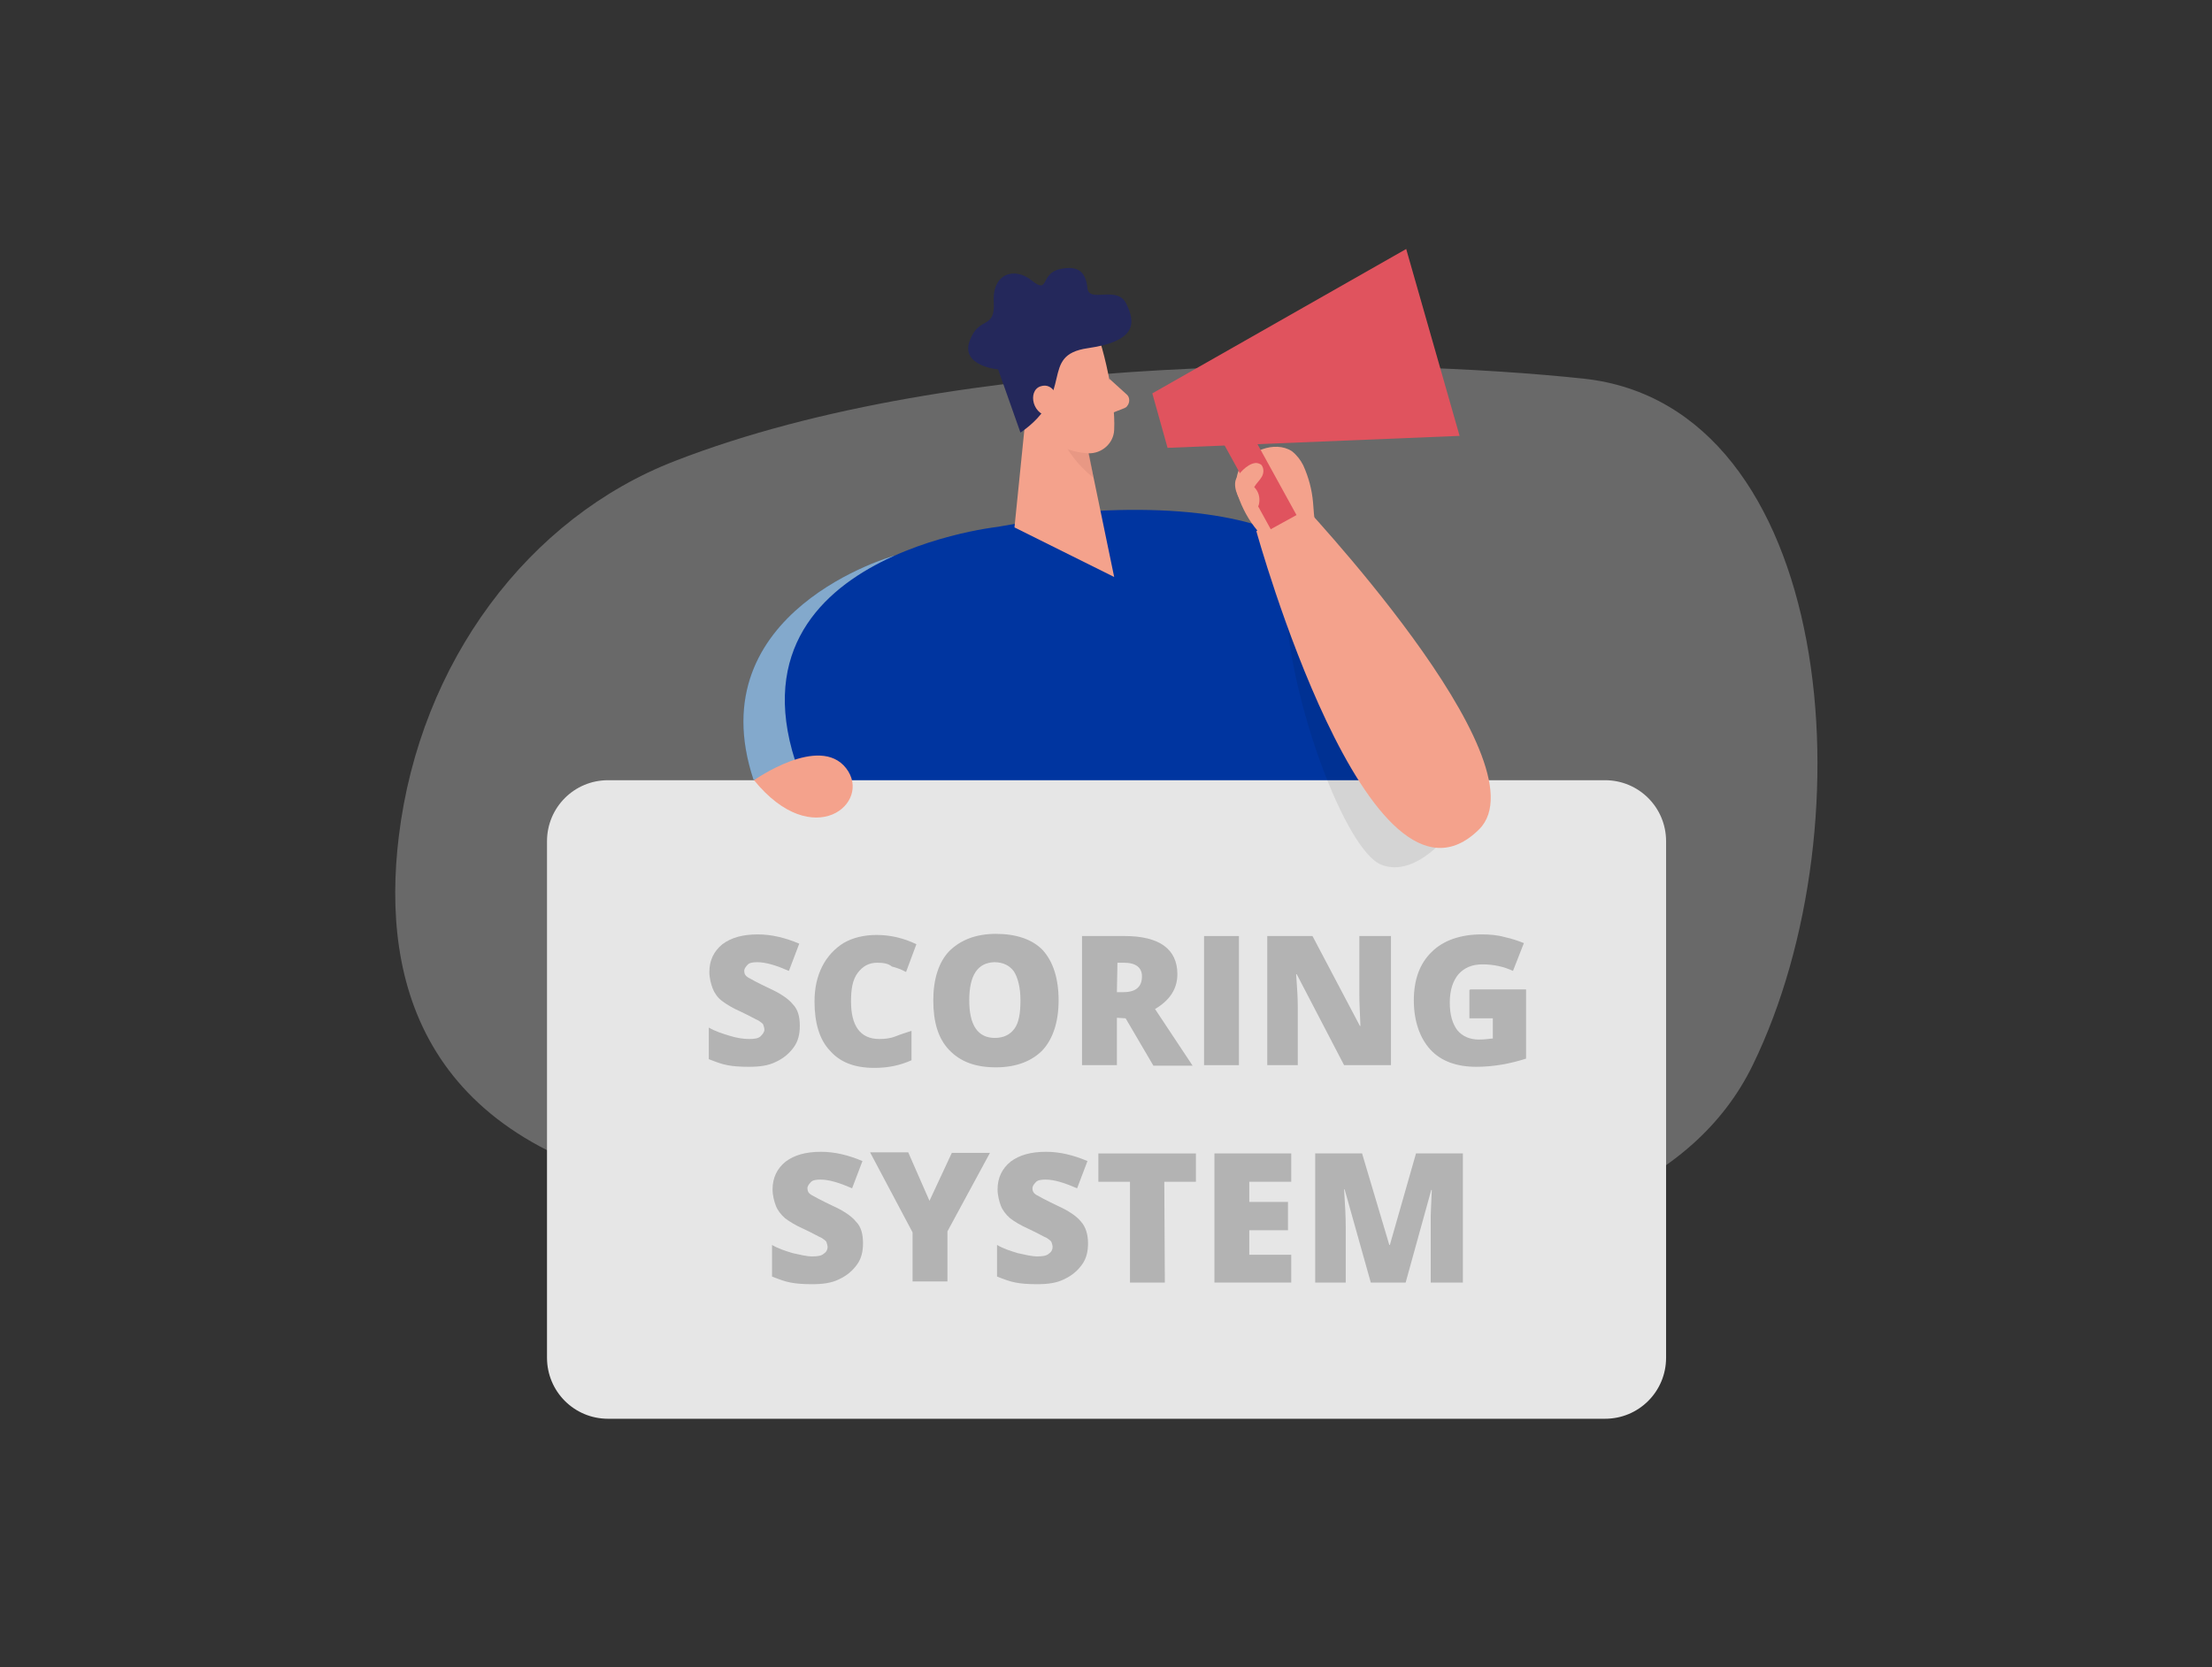 <?xml version="1.0" encoding="utf-8"?>
<!-- Generator: Adobe Illustrator 24.1.0, SVG Export Plug-In . SVG Version: 6.00 Build 0)  -->
<svg version="1.1" id="Layer_1" xmlns="http://www.w3.org/2000/svg" xmlns:xlink="http://www.w3.org/1999/xlink" x="0px" y="0px"
	 viewBox="0 0 406 306" style="enable-background:new 0 0 406 306;" xml:space="preserve">
<rect x="0" y="0" width="406" height="306" fill="#333333" stroke="none"/>
<style type="text/css">
	.st0{opacity:0.3;fill:#E6E6E6;enable-background:new    ;}
	.st1{fill:#2165A4;}
	.st2{opacity:0.44;fill:#FFFFFF;enable-background:new    ;}
	.st3{fill:#0035A0;}
	.st4{fill:#E6E6E6;}
	.st5{opacity:8.000000e-02;enable-background:new    ;}
	.st6{fill:#F4A28C;}
	.st7{opacity:0.31;fill:#CE8172;enable-background:new    ;}
	.st8{fill:#24285B;}
	.st9{fill:#E0535E;}
	.st10{fill:#B3B3B3;}
</style>
<path class="st0" d="M123.9,84.6C97,95,77.1,121.5,73.2,153.5c-3.3,27,4.6,56.8,51.2,65.3c90.7,16.5,175.6,21.2,197.3-23.3
	s15-121-31-126C254,65.6,176.4,64.2,123.9,84.6z"/>
<path class="st1" d="M164.1,102c0,0-36.1,10.1-25.8,41.1l21.3-1.7L164.1,102z"/>
<path class="st2" d="M164.1,102c0,0-36.1,10.1-25.8,41.1l21.3-1.7L164.1,102z"/>
<path class="st3" d="M199.1,93.9l-16,2.8c0,0-57.9,6.3-32.7,53.2s87.3,20.8,87.3,20.8S291.3,87.8,199.1,93.9z"/>
<path class="st4" d="M111.6,143.2h183c6.2,0,11.2,5,11.2,11.2v94.8c0,6.2-5,11.2-11.2,11.2h-183c-6.2,0-11.2-5-11.2-11.2v-94.8
	C100.4,148.2,105.4,143.2,111.6,143.2z"/>
<path class="st5" d="M266.4,152.5c0,0-6.4,8.8-12.9,6.2s-17-30.3-17.6-48.8c2.6-0.6,5.3-0.8,8-0.8
	C247.1,109.4,266.4,152.5,266.4,152.5z"/>
<path class="st6" d="M241,92.2c-0.2-2.3-0.8-4.6-1.8-6.8c-0.5-1-1.2-1.9-2.1-2.6c-3.1-2-8.1,0-9.6,3.2c-0.7,1.5-0.8,3.3-0.3,4.9
	c0.8,2.4,2,4.6,3.6,6.5c1,1.5,2,2.9,3.2,4.2c0.1,0.1,0.2,0.2,0.3,0.2s0.2-0.1,0.3-0.1l6.8-5.4C241.2,94.9,241.1,93.6,241,92.2z"/>
<path class="st6" d="M237.8,91.2c0,0,46.1,48.6,33.7,61c-20.2,20.1-40.9-54.7-40.9-54.7L237.8,91.2z"/>
<path class="st6" d="M138.4,143.2c0,0,12-8.5,16.9-2.2S149.3,156.6,138.4,143.2z"/>
<polygon class="st6" points="189.2,67.2 186.2,96.8 204.5,105.9 198.2,75.5 "/>
<path class="st7" d="M199.4,80.2c-2.1-0.4-4-1.4-5.5-2.9c0,0,0.6,5.4,6.8,10.4L199.4,80.2z"/>
<path class="st6" d="M202.3,64c0,0,2.5,8.7,2.2,14.9c-0.1,2.5-2.3,4.4-4.8,4.3l0,0c-3.1-0.2-7.3-1.4-9.2-5.9l-4.2-7.3
	c0,0-2.5-4.6,1.8-9.2S201,58.6,202.3,64z"/>
<path class="st6" d="M203.6,69.5l3.2,2.9c0.6,0.5,0.6,1.5,0.1,2.1c-0.1,0.2-0.3,0.3-0.5,0.4l-3.3,1.3L203.6,69.5z"/>
<path class="st8" d="M187.3,79.4l-4.1-11.6c0,0-7-0.6-5.2-5.3c1.7-4.6,4.7-1.9,4.4-7.1s3.8-6.5,7-3.9s1.5-1.3,5.1-2.1
	s4.8,0.7,5.1,3.5s5.4-0.6,7.1,2.8c1.7,3.4,2.1,6.9-7,8.2C190.5,65.2,197.6,72.3,187.3,79.4z"/>
<path class="st6" d="M194.3,73.5c0,0-0.8-3.4-3.3-2.6s-1.5,5.7,2.1,5.5L194.3,73.5z"/>
<polygon class="st9" points="267.9,80 214.3,82.2 211.5,72.2 258.1,45.7 "/>
<rect x="228.2" y="77.4" transform="matrix(0.876 -0.482 0.482 0.876 -13.47 122.069)" class="st9" width="5.4" height="19.7"/>
<path class="st6" d="M230.3,85c0.4-0.1,0.9,0.1,1.2,0.3c0.5,0.6,0.5,1.5,0.1,2.2s-1,1.2-1.4,1.9c0.8,0.8,1.1,1.9,0.9,3
	c-0.1,0.7-0.7,1.5-1.5,1.4c-0.4-0.1-0.7-0.3-0.9-0.6c-1.1-1.1-2.4-3.4-1.9-5.1C227.2,87,228.9,85.2,230.3,85z"/>
<g>
	<path class="st10" d="M146.8,188.3c0,1.5-0.3,2.8-1.1,3.9c-0.8,1.1-1.8,2-3.3,2.7c-1.4,0.7-3,0.9-5,0.9c-1.6,0-2.9-0.1-3.9-0.3
		c-1.1-0.2-2.1-0.6-3.4-1.1v-5.8c1.2,0.7,2.5,1.1,3.8,1.5s2.5,0.6,3.6,0.6c0.9,0,1.7-0.1,2.1-0.5s0.7-0.8,0.7-1.2
		c0-0.3-0.1-0.6-0.2-0.9c-0.1-0.3-0.5-0.5-0.9-0.8c-0.5-0.2-1.5-0.8-3.2-1.6c-1.6-0.7-2.7-1.4-3.5-2s-1.4-1.5-1.7-2.3
		s-0.6-1.9-0.6-3c0-2.1,0.8-3.8,2.4-5.1c1.6-1.2,3.7-1.8,6.5-1.8c2.5,0,5,0.6,7.6,1.7l-1.9,5c-2.3-1-4.2-1.6-5.8-1.6
		c-0.8,0-1.5,0.1-1.8,0.5c-0.3,0.3-0.6,0.7-0.6,1.1c0,0.5,0.2,0.9,0.7,1.2s1.8,1,3.9,2c2,0.9,3.5,1.9,4.3,2.9
		C146.5,185.3,146.8,186.7,146.8,188.3z"/>
	<path class="st10" d="M161,176.7c-1.6,0-2.7,0.7-3.6,1.9s-1.2,2.9-1.2,5.2c0,4.5,1.7,6.9,5.2,6.9c1,0,2-0.1,3-0.5s2-0.7,2.9-1v5.4
		c-2,0.9-4.2,1.4-6.8,1.4c-3.6,0-6.3-1-8.2-3.2c-1.9-2-2.8-5.1-2.8-9c0-2.5,0.5-4.6,1.4-6.4c0.9-1.8,2.3-3.3,3.9-4.3
		c1.7-1,3.8-1.5,6.1-1.5c2.6,0,5,0.6,7.3,1.7l-1.9,5.1c-0.9-0.5-1.8-0.8-2.6-1C163,176.8,162,176.7,161,176.7z"/>
	<path class="st10" d="M194.3,183.6c0,3.9-1,7-2.9,9.1c-1.9,2-4.8,3.2-8.6,3.2c-3.7,0-6.5-1-8.6-3.2c-2-2.1-2.9-5.1-2.9-9.1
		c0-3.9,1-7,2.9-9c2-2,4.8-3.2,8.6-3.2c3.7,0,6.7,1,8.6,3C193.3,176.5,194.3,179.6,194.3,183.6z M177.9,183.6c0,4.6,1.6,6.9,4.7,6.9
		c1.6,0,2.8-0.6,3.6-1.7c0.8-1.1,1.1-2.8,1.1-5.2s-0.5-4.2-1.2-5.3c-0.8-1.1-2-1.7-3.6-1.7C179.5,176.7,177.9,178.9,177.9,183.6z"/>
	<path class="st10" d="M205,186.8v8.7h-6.4v-23.7h7.8c6.4,0,9.7,2.4,9.7,7c0,2.7-1.4,4.8-4.1,6.4l6.9,10.4h-7.2l-5.1-8.7L205,186.8
		L205,186.8z M205,182.1h1.2c2.3,0,3.4-1,3.4-2.9c0-1.6-1.1-2.5-3.3-2.5h-1.2L205,182.1L205,182.1z"/>
	<path class="st10" d="M221,195.5v-23.7h6.4v23.7H221z"/>
	<path class="st10" d="M255.2,195.5h-8.5l-8.7-16.7h-0.1c0.2,2.6,0.3,4.6,0.3,6v10.7h-5.6v-23.7h8.3l8.7,16.5h0.1
		c-0.1-2.4-0.2-4.3-0.2-5.8v-10.7h5.8v23.7H255.2z"/>
	<path class="st10" d="M269.8,181.6h10.3v12.7c-2.8,0.9-5.9,1.5-9.1,1.5c-3.6,0-6.5-1-8.5-3.2c-1.9-2.1-3-5.2-3-9s1.1-6.8,3.3-8.9
		c2.1-2.1,5.3-3.2,9.1-3.2c1.5,0,2.9,0.1,4.3,0.5c1.4,0.3,2.5,0.7,3.5,1.1l-2,5.1c-1.7-0.8-3.6-1.2-5.6-1.2c-1.9,0-3.3,0.6-4.4,1.8
		c-1,1.2-1.6,2.9-1.6,5.2s0.5,3.9,1.4,5.1c0.9,1.1,2.3,1.7,3.9,1.7c0.9,0,1.8-0.1,2.6-0.2v-3.7h-4.3v-5.2h0.1V181.6z"/>
	<path class="st10" d="M158.4,228.2c0,1.5-0.3,2.8-1.1,3.9c-0.8,1.1-1.8,2-3.3,2.7c-1.4,0.7-3,0.9-5,0.9c-1.6,0-2.9-0.1-3.9-0.3
		c-1.1-0.2-2.1-0.6-3.4-1.1v-5.8c1.2,0.7,2.5,1.1,3.8,1.5c1.4,0.3,2.5,0.6,3.6,0.6c0.9,0,1.7-0.1,2.1-0.5c0.5-0.3,0.7-0.8,0.7-1.2
		c0-0.3-0.1-0.6-0.2-0.9s-0.5-0.5-0.9-0.8c-0.5-0.2-1.5-0.8-3.2-1.6c-1.6-0.7-2.7-1.4-3.5-2c-0.8-0.7-1.4-1.5-1.7-2.3
		s-0.6-1.9-0.6-3c0-2.1,0.8-3.8,2.4-5.1c1.6-1.2,3.7-1.8,6.5-1.8c2.5,0,5,0.6,7.6,1.7l-1.9,5c-2.3-1-4.2-1.6-5.8-1.6
		c-0.8,0-1.5,0.1-1.8,0.5c-0.3,0.3-0.6,0.7-0.6,1.1c0,0.5,0.2,0.9,0.7,1.2s1.8,1,3.9,2c2,0.9,3.5,1.9,4.3,2.9
		C158.1,225.2,158.4,226.6,158.4,228.2z"/>
	<path class="st10" d="M170.6,220.4l4.1-8.8h7l-7.8,14.4v9.2h-6.4v-9l-7.8-14.7h7L170.6,220.4z"/>
	<path class="st10" d="M199.7,228.2c0,1.5-0.3,2.8-1.1,3.9c-0.8,1.1-1.8,2-3.3,2.7c-1.4,0.7-3,0.9-5,0.9c-1.6,0-2.9-0.1-3.9-0.3
		c-1.1-0.2-2.1-0.6-3.4-1.1v-5.8c1.2,0.7,2.5,1.1,3.8,1.5c1.4,0.3,2.5,0.6,3.6,0.6c0.9,0,1.7-0.1,2.1-0.5c0.5-0.3,0.7-0.8,0.7-1.2
		c0-0.3-0.1-0.6-0.2-0.9s-0.5-0.5-0.9-0.8c-0.5-0.2-1.5-0.8-3.2-1.6c-1.6-0.7-2.7-1.4-3.5-2c-0.8-0.7-1.4-1.5-1.7-2.3
		s-0.6-1.9-0.6-3c0-2.1,0.8-3.8,2.4-5.1c1.6-1.2,3.7-1.8,6.5-1.8c2.5,0,5,0.6,7.6,1.7l-1.9,5c-2.3-1-4.2-1.6-5.8-1.6
		c-0.8,0-1.5,0.1-1.8,0.5c-0.3,0.3-0.6,0.7-0.6,1.1c0,0.5,0.2,0.9,0.7,1.2s1.8,1,3.9,2c2,0.9,3.5,1.9,4.3,2.9
		C199.3,225.2,199.7,226.6,199.7,228.2z"/>
	<path class="st10" d="M213.8,235.4h-6.4v-18.5h-5.8v-5.2h17.9v5.2h-5.8L213.8,235.4L213.8,235.4z"/>
	<path class="st10" d="M237,235.4h-14.1v-23.7H237v5.2h-7.7v3.7h7.1v5.2h-7.1v4.5h7.7V235.4z"/>
	<path class="st10" d="M251.6,235.4l-4.8-17.1h-0.1c0.2,2.9,0.3,5.2,0.3,6.8v10.3h-5.6v-23.7h8.6l5,16.8h0.1l4.8-16.8h8.6v23.7h-5.9
		V225c0-0.6,0-1.1,0-1.8s0.1-2.3,0.2-4.8h-0.1l-4.7,17H251.6L251.6,235.4z"/>
</g>
</svg>
